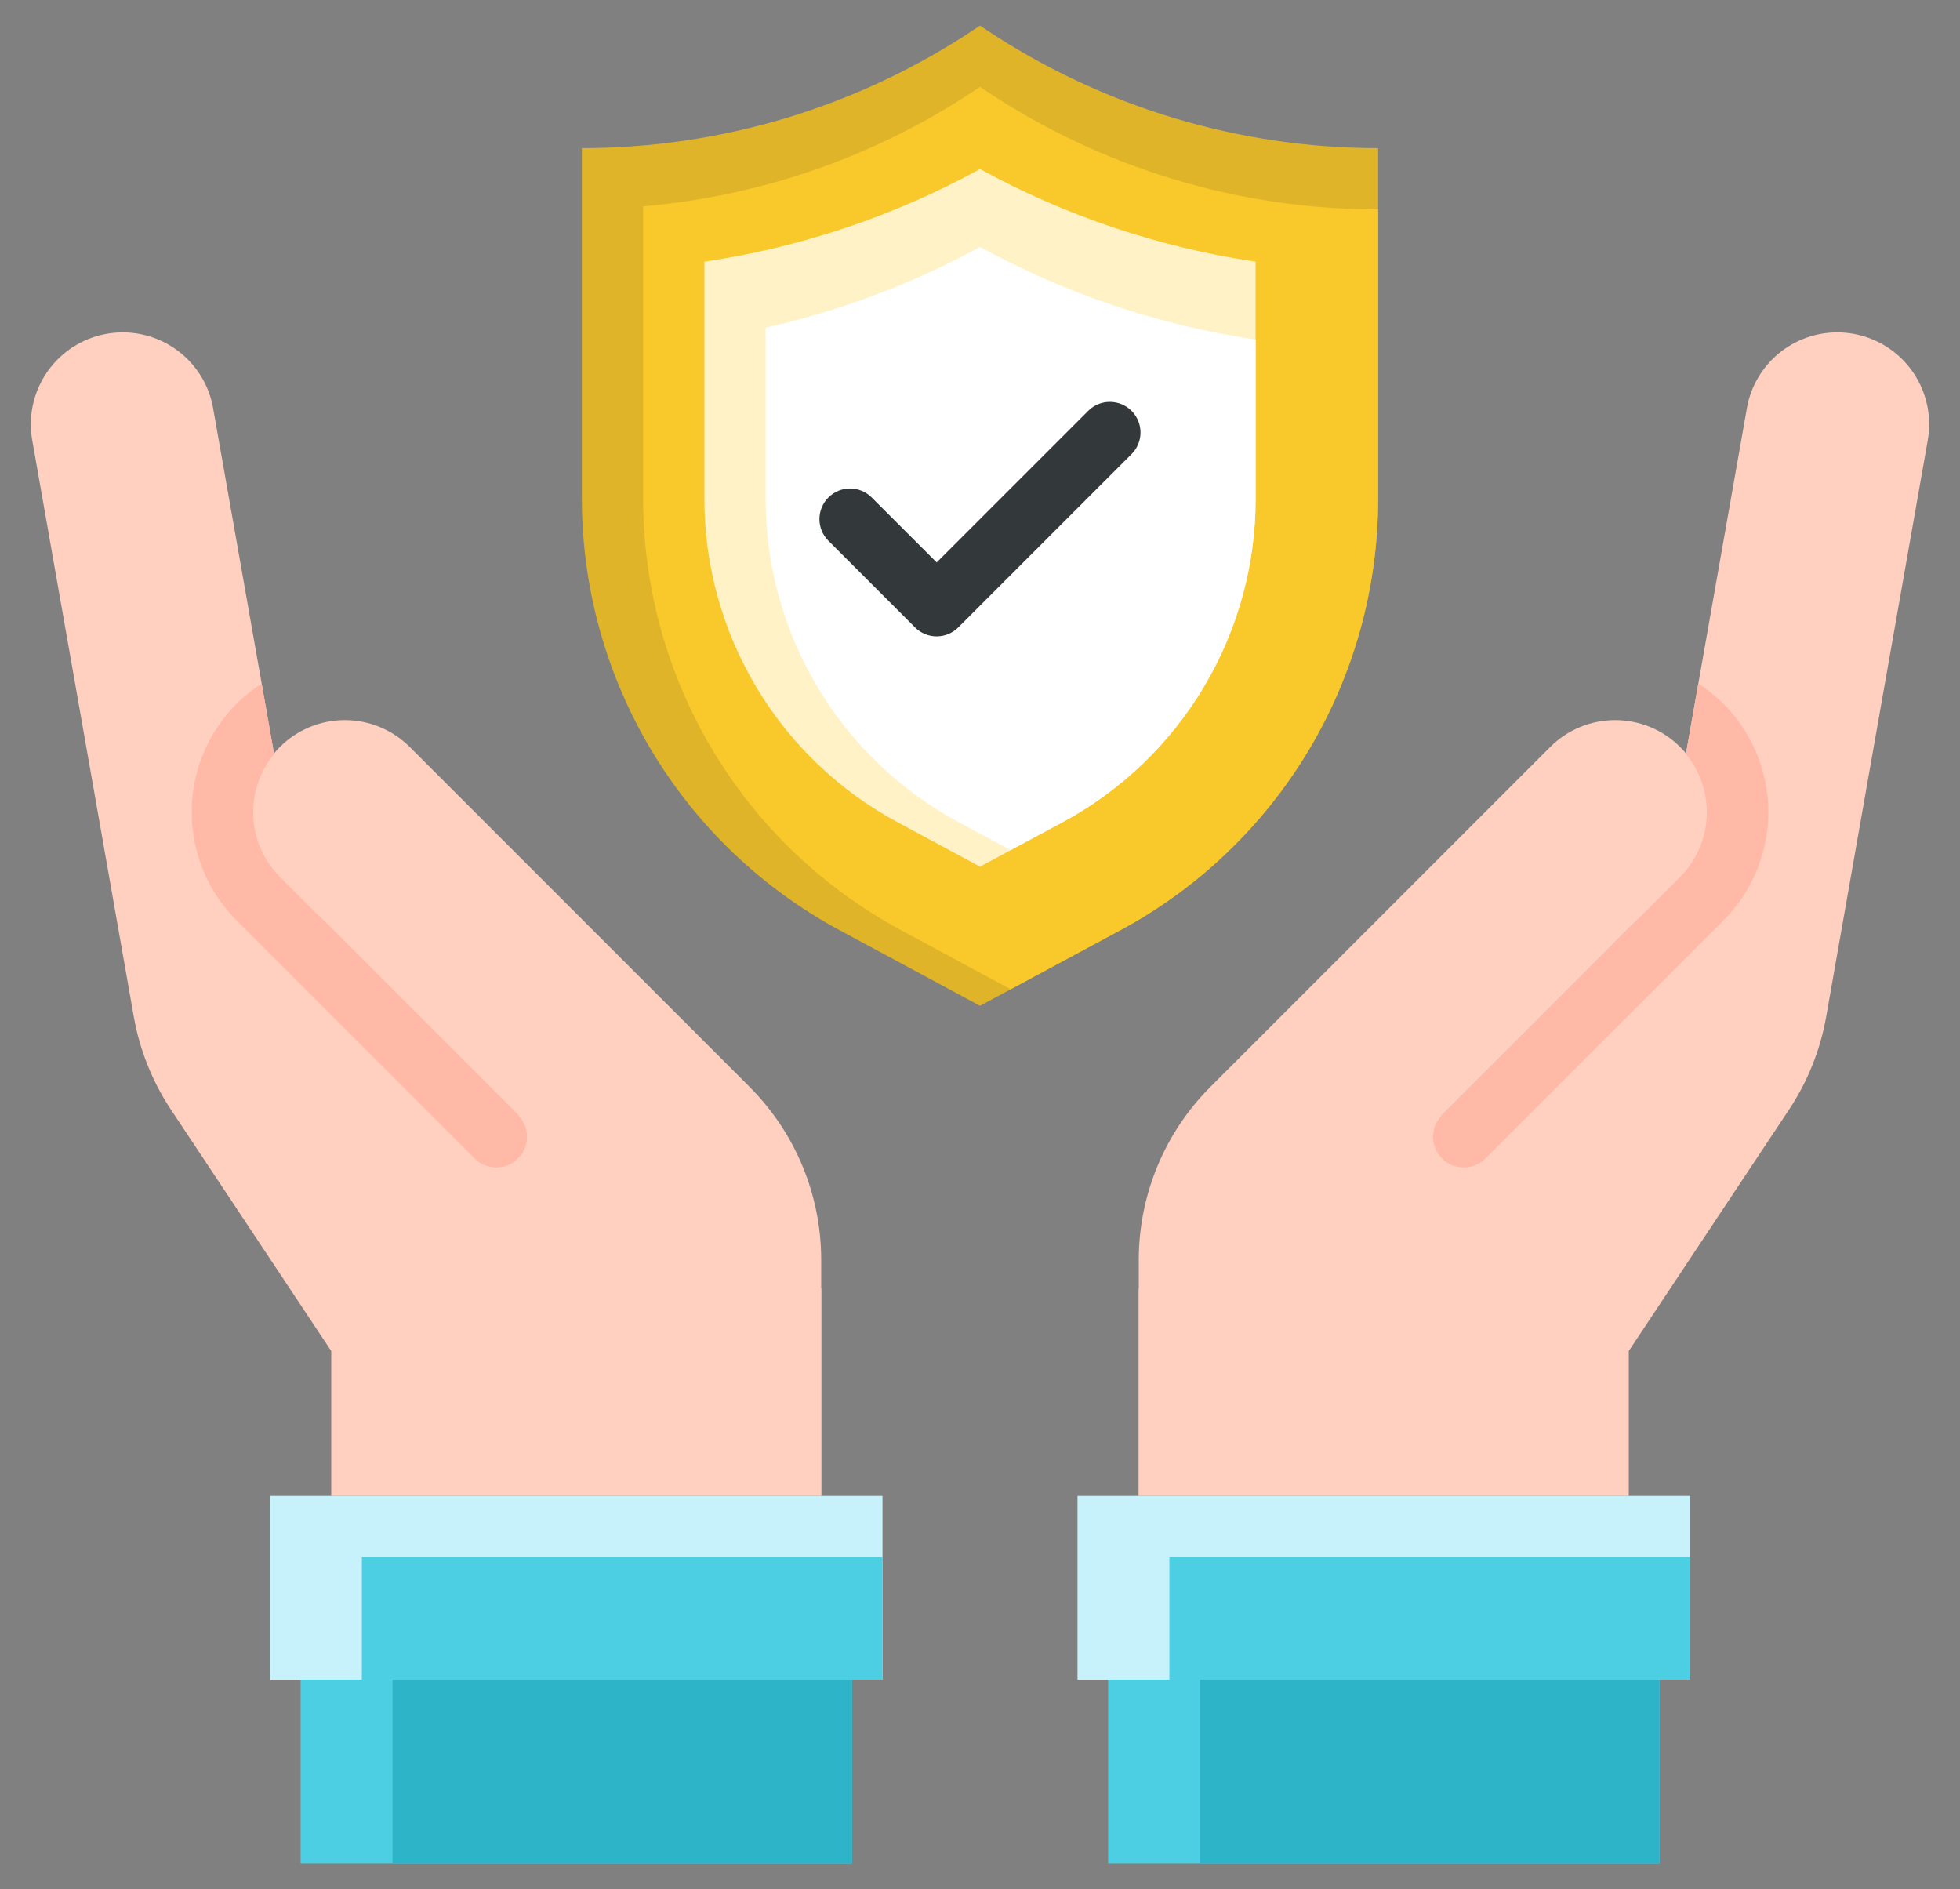 <svg width="55" height="53" viewBox="0 0 55 53" fill="none" xmlns="http://www.w3.org/2000/svg">
<rect x="0" y="0" width="55" height="53" fill="#808080" stroke="none"/>
<path d="M27.5 28.219L23.559 26.097C21.373 24.92 19.546 23.173 18.273 21.041C17 18.91 16.328 16.473 16.328 13.99V4.156C20.25 4.156 24.085 2.995 27.349 0.819L27.5 0.719L27.651 0.819C30.915 2.995 34.749 4.156 38.672 4.156V13.99C38.672 16.473 38 18.91 36.727 21.041C35.454 23.173 33.627 24.92 31.441 26.097L27.5 28.219Z" fill="#DFB428"/>
<path d="M27.5 2.438L27.349 2.538C24.57 4.386 21.371 5.504 18.047 5.789V13.987C18.047 16.47 18.719 18.906 19.992 21.038C21.265 23.169 23.092 24.916 25.278 26.093L28.359 27.756L31.441 26.097C33.627 24.92 35.454 23.173 36.727 21.041C38 18.91 38.672 16.473 38.672 13.99V5.875C34.749 5.875 30.915 4.714 27.651 2.538L27.5 2.438Z" fill="#F9C82B"/>
<path d="M25.189 23.07C23.549 22.189 22.178 20.878 21.223 19.279C20.268 17.68 19.764 15.852 19.766 13.99V7.341C22.477 6.939 25.096 6.059 27.5 4.743C29.904 6.059 32.523 6.939 35.234 7.341V13.99C35.236 15.853 34.732 17.681 33.777 19.28C32.822 20.879 31.451 22.189 29.811 23.071L27.5 24.315L25.189 23.07Z" fill="#FFF2C7"/>
<path d="M21.484 9.193V13.99C21.483 15.853 21.987 17.681 22.942 19.28C23.897 20.878 25.267 22.189 26.908 23.07L28.359 23.852L29.811 23.071C31.451 22.189 32.822 20.879 33.777 19.28C34.732 17.681 35.236 15.853 35.234 13.99V9.527C32.523 9.124 29.904 8.245 27.5 6.929C25.61 7.959 23.585 8.721 21.484 9.193Z" fill="white"/>
<path d="M25.676 17.602L23.246 15.172C23.085 15.011 22.994 14.792 22.994 14.564C22.994 14.336 23.085 14.118 23.246 13.957C23.407 13.796 23.625 13.705 23.853 13.705C24.081 13.705 24.3 13.796 24.461 13.957L26.284 15.779L30.537 11.526C30.698 11.365 30.916 11.275 31.144 11.275C31.372 11.275 31.591 11.365 31.752 11.526C31.913 11.687 32.004 11.906 32.004 12.134C32.004 12.362 31.913 12.58 31.752 12.741L26.891 17.602C26.73 17.763 26.512 17.854 26.284 17.854C26.056 17.854 25.837 17.763 25.676 17.602Z" fill="#33393B"/>
<path d="M40.463 31.288L45.838 25.912C46.337 25.413 46.67 24.773 46.793 24.078L49.02 11.452C49.071 11.156 49.175 10.871 49.326 10.611C49.629 10.087 50.107 9.687 50.676 9.48C51.245 9.274 51.869 9.274 52.438 9.481C53.007 9.688 53.485 10.088 53.788 10.613C54.091 11.136 54.2 11.751 54.096 12.347L51.245 28.523C51.081 29.456 50.725 30.345 50.201 31.134L45.705 37.904V41.969H31.955V36.149" fill="#FFD0C0"/>
<path d="M31.955 41.969V35.352C31.955 33.528 32.679 31.78 33.968 30.491L43.5 20.958C43.74 20.718 44.024 20.528 44.337 20.399C44.65 20.269 44.985 20.203 45.323 20.203C45.662 20.203 45.997 20.269 46.31 20.399C46.623 20.528 46.907 20.718 47.147 20.958C47.63 21.441 47.901 22.097 47.901 22.781C47.901 23.464 47.63 24.12 47.147 24.603L40.462 31.288M14.537 31.288L9.161 25.912C8.662 25.413 8.329 24.773 8.207 24.078L5.98 11.452C5.928 11.156 5.825 10.871 5.674 10.611C5.37 10.087 4.892 9.687 4.323 9.48C3.754 9.274 3.131 9.274 2.562 9.481C1.993 9.688 1.515 10.088 1.212 10.613C0.909 11.136 0.8 11.751 0.904 12.347L3.754 28.523C3.919 29.456 4.274 30.345 4.798 31.134L9.295 37.904V41.969H23.045V36.149" fill="#FFD0C0"/>
<path d="M23.044 41.969V35.352C23.044 33.529 22.32 31.78 21.031 30.491L11.499 20.958C11.259 20.718 10.975 20.529 10.662 20.399C10.35 20.269 10.014 20.203 9.676 20.203C9.337 20.203 9.002 20.269 8.689 20.399C8.376 20.529 8.092 20.718 7.853 20.958C7.369 21.441 7.098 22.097 7.098 22.781C7.098 23.464 7.369 24.12 7.853 24.603L14.537 31.288" fill="#FFD0C0"/>
<path d="M7.853 24.603C7.403 24.151 7.137 23.548 7.107 22.911C7.077 22.273 7.286 21.648 7.691 21.155L7.343 19.179C7.089 19.343 6.852 19.532 6.638 19.745C6.239 20.144 5.922 20.618 5.706 21.139C5.49 21.661 5.379 22.22 5.379 22.784C5.379 23.348 5.49 23.907 5.706 24.429C5.922 24.95 6.239 25.424 6.638 25.823L13.32 32.503C13.482 32.664 13.7 32.754 13.928 32.754C14.156 32.754 14.374 32.664 14.536 32.503C14.697 32.342 14.787 32.123 14.787 31.895C14.787 31.667 14.697 31.449 14.536 31.288L7.853 24.603ZM47.147 24.603C47.597 24.151 47.863 23.548 47.893 22.911C47.923 22.273 47.715 21.648 47.309 21.155L47.657 19.179C47.911 19.343 48.148 19.532 48.362 19.745C48.761 20.144 49.078 20.618 49.294 21.139C49.51 21.661 49.621 22.22 49.621 22.784C49.621 23.348 49.51 23.907 49.294 24.429C49.078 24.95 48.761 25.424 48.362 25.823L41.68 32.503C41.519 32.664 41.3 32.754 41.072 32.754C40.844 32.754 40.626 32.664 40.465 32.503C40.303 32.342 40.213 32.123 40.213 31.895C40.213 31.667 40.303 31.449 40.465 31.288L47.147 24.603Z" fill="#FFB9A6"/>
<path d="M24.764 47.125H7.576V41.969H24.764V47.125Z" fill="#C7F2FB"/>
<path d="M24.764 47.125H10.154V43.688H24.764V47.125ZM8.436 47.125H23.904V52.281H8.436V47.125Z" fill="#4CCEE3"/>
<path d="M11.014 47.125H23.904V52.281H11.014V47.125Z" fill="#2DB4C9"/>
<path d="M47.424 47.125H30.236V41.969H47.424V47.125Z" fill="#C7F2FB"/>
<path d="M47.424 47.125H32.815V43.688H47.424V47.125ZM31.096 47.125H46.565V52.281H31.096V47.125Z" fill="#4CCEE3"/>
<path d="M33.674 47.125H46.565V52.281H33.674V47.125Z" fill="#2DB4C9"/>
</svg>
